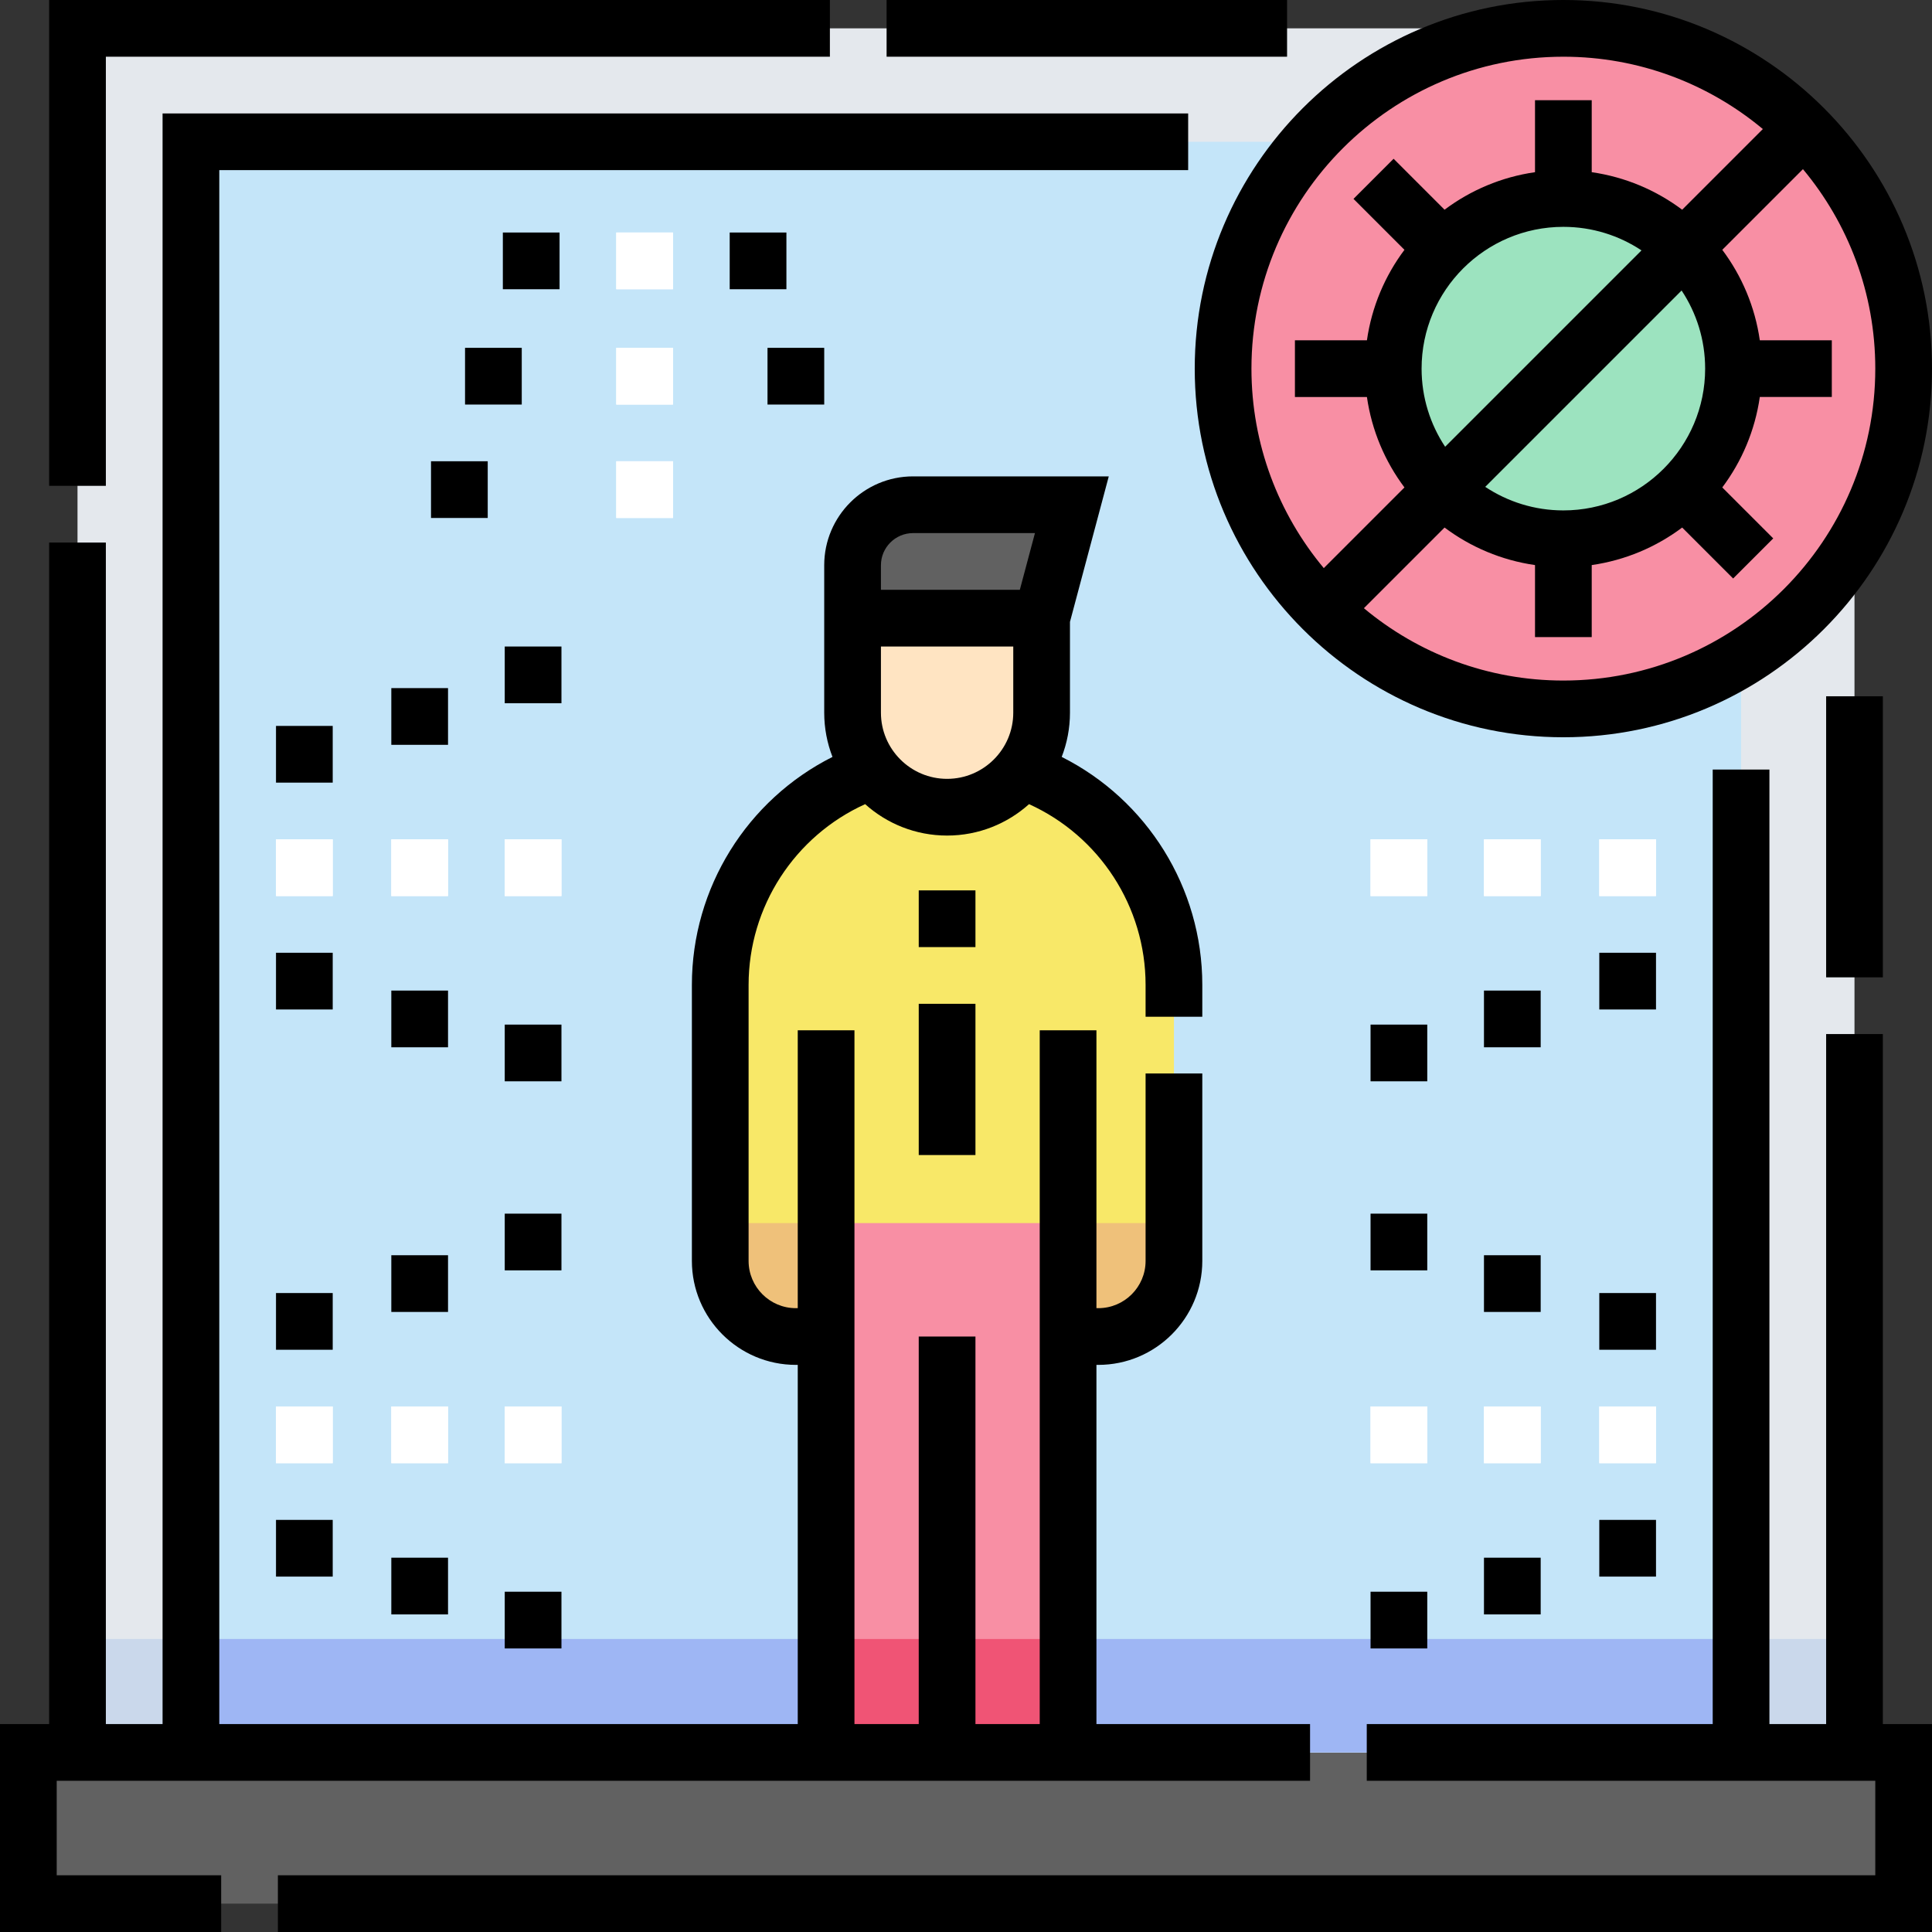 <svg id="Capa_1" enable-background="new 0 0 511 511" height="512" viewBox="0 0 511 511" width="512" xmlns="http://www.w3.org/2000/svg"><rect x="0" y="0" width="511" height="511" fill="#333333" stroke="none"/><g><g><path d="m7.5 463.5h496v40h-496z" fill="#616161"/><path d="m490.5 463.5h-470v-456h393l77 51z" fill="#e4e8ed"/><path d="m240.5 213.5h30v470h-30z" fill="#cad8eb" transform="matrix(0 1 -1 0 704 193)"/><path d="m42.5 45.5h426v410h-426z" fill="#c4e5f9" transform="matrix(0 1 -1 0 506 -5)"/><path d="m240.5 243.5h30v410h-30z" fill="#9eb6f4" transform="matrix(0 1 -1 0 704 193)"/><path d="m310.5 333.5v-73c0-33.137-26.863-60-60-60-33.137 0-60 26.863-60 60v73c0 11.046 8.954 20 20 20h80c11.046 0 20-8.954 20-20z" fill="#f8e868"/><g fill="#efc17a"><path d="m282.5 323.5v30h8c11.046 0 20-8.954 20-20v-10z"/><path d="m218.5 323.5h-28v10c0 11.046 8.954 20 20 20h8z"/></g><path d="m218.5 323.5h64v140h-64z" fill="#f88fa4"/><path d="m218.5 433.5h64v30h-64z" fill="#f05475"/><circle cx="413.5" cy="97.5" fill="#f88fa4" r="90"/><circle cx="413.5" cy="97.5" fill="#9ce3bf" r="45"/><path d="m250.5 213.5c-13.807 0-25-11.193-25-25v-25h50v25c0 13.807-11.193 25-25 25z" fill="#ffe4c2"/><path d="m275.5 163.5h-50v-14c0-8.837 7.163-16 16-16h42z" fill="#616161"/></g><g id="Outline_40_" fill="#fff"><path d="m73 372h15v15h-15z"/><path d="m103.5 372h15v15h-15z"/><path d="m133.5 372h15v15h-15z"/><path d="m73 222h15v15h-15z"/><path d="m103.5 222h15v15h-15z"/><path d="m133.5 222h15v15h-15z"/><path d="m163 61.5h15v15h-15z"/><path d="m163 92h15v15h-15z"/><path d="m163 122h15v15h-15z"/><path d="m423 372h15v15h-15z"/><path d="m392.5 372h15v15h-15z"/><path d="m362.5 372h15v15h-15z"/><path d="m423 222h15v15h-15z"/><path d="m392.5 222h15v15h-15z"/><path d="m362.5 222h15v15h-15z"/></g><g fill="#fff"><path d="m73 372h15v15h-15z"/><path d="m103.5 372h15v15h-15z"/><path d="m133.5 372h15v15h-15z"/><path d="m73 222h15v15h-15z"/><path d="m103.5 222h15v15h-15z"/><path d="m133.5 222h15v15h-15z"/><path d="m163 61.5h15v15h-15z"/><path d="m163 92h15v15h-15z"/><path d="m163 122h15v15h-15z"/><path d="m423 372h15v15h-15z"/><path d="m392.5 372h15v15h-15z"/><path d="m362.5 372h15v15h-15z"/><path d="m423 222h15v15h-15z"/><path d="m392.5 222h15v15h-15z"/><path d="m362.5 222h15v15h-15z"/></g><g id="Filled_40_"><path d="m15 471h331.5v-15h-56.5v-95h.5c15.164 0 27.5-12.337 27.5-27.5v-49.571h-15v49.571c0 6.893-5.607 12.5-12.5 12.5h-.5v-72.5-1h-15v1 87.5 95h-17v-102.5h-15v102.5h-17v-95-87.5-1h-15v1 72.5h-.5c-6.893 0-12.5-5.607-12.5-12.5v-73c0-20.72 12.211-39.372 30.825-47.809 5.755 5.162 13.353 8.309 21.675 8.309s15.919-3.147 21.675-8.309c18.614 8.437 30.825 27.089 30.825 47.809v8.429h15v-8.429c0-25.722-14.637-48.963-37.187-60.3 1.407-3.633 2.187-7.576 2.187-11.7v-24.017l10.262-38.483h-51.762c-12.958 0-23.5 10.542-23.5 23.5v6.5 15 17.5c0 4.124.78 8.067 2.187 11.7-22.55 11.337-37.187 34.578-37.187 60.3v73c0 15.163 12.336 27.5 27.5 27.5h.5v95h-153v-411h256.26v-15h-271.26v426h-15v-312.5h-15v312.5h-13v55h58.5v-15h-43.5zm218-321.5c0-4.687 3.813-8.5 8.5-8.5h32.238l-4 15h-36.738zm0 21.5h35v17.5c0 9.649-7.851 17.5-17.5 17.5s-17.5-7.851-17.5-17.5z"/><path d="m483 184.16h15v74.34h-15z"/><path d="m498 273.5h-15v182.5h-15v-252.46h-15v252.46h-91.5v15h134.5v25h-422.5v15h437.5v-55h-13z"/><path d="m28 15h191.5v-15h-206.5v128.5h15z"/><path d="m234.5 0h105.92v15h-105.92z"/><path d="m73 402h15v15h-15z"/><path d="m73 342h15v15h-15z"/><path d="m133.5 421h15v15h-15z"/><path d="m133.5 321h15v15h-15z"/><path d="m103.5 332h15v15h-15z"/><path d="m103.5 412h15v15h-15z"/><path d="m73 252h15v15h-15z"/><path d="m73 192h15v15h-15z"/><path d="m133.5 271h15v15h-15z"/><path d="m133.5 171h15v15h-15z"/><path d="m103.5 182h15v15h-15z"/><path d="m103.5 262h15v15h-15z"/><path d="m243 235.5h15v15h-15z"/><path d="m243 265.5h15v40h-15z"/><path d="m133 61.5h15v15h-15z"/><path d="m193 61.5h15v15h-15z"/><path d="m114 122h15v15h-15z"/><path d="m203 92h15v15h-15z"/><path d="m123 92h15v15h-15z"/><path d="m423 402h15v15h-15z"/><path d="m423 342h15v15h-15z"/><path d="m362.5 421h15v15h-15z"/><path d="m362.5 321h15v15h-15z"/><path d="m392.5 332h15v15h-15z"/><path d="m392.5 412h15v15h-15z"/><path d="m423 252h15v15h-15z"/><path d="m362.5 271h15v15h-15z"/><path d="m392.5 262h15v15h-15z"/><path d="m413.5 195c53.762 0 97.5-43.738 97.5-97.5s-43.738-97.5-97.5-97.5-97.5 43.738-97.5 97.5 43.738 97.5 97.5 97.5zm82.5-97.5c0 45.49-37.009 82.5-82.5 82.5-20.05 0-38.447-7.197-52.76-19.133l21.336-21.336c6.871 5.15 15.043 8.648 23.924 9.925v19.044h15v-19.044c8.881-1.276 17.053-4.775 23.924-9.925l13.478 13.478 10.606-10.607-13.477-13.477c5.15-6.871 8.649-15.043 9.925-23.924h19.044v-15.001h-19.044c-1.276-8.881-4.775-17.053-9.925-23.924l21.336-21.336c11.937 14.313 19.133 32.71 19.133 52.76zm-113.771 20.665c-3.932-5.93-6.229-13.033-6.229-20.665 0-20.678 16.822-37.5 37.5-37.5 7.632 0 14.735 2.297 20.665 6.229zm62.542-41.33c3.932 5.93 6.229 13.033 6.229 20.665 0 20.678-16.822 37.5-37.5 37.5-7.632 0-14.735-2.297-20.665-6.229zm-31.271-61.835c20.05 0 38.447 7.197 52.76 19.133l-21.336 21.336c-6.871-5.15-15.043-8.648-23.924-9.925v-19.044h-15v19.044c-8.881 1.276-17.053 4.775-23.924 9.925l-13.477-13.477-10.607 10.608 13.477 13.477c-5.15 6.871-8.648 15.043-9.925 23.924h-19.044v15h19.044c1.276 8.881 4.775 17.053 9.925 23.924l-21.336 21.336c-11.937-14.314-19.133-32.711-19.133-52.761 0-45.49 37.009-82.5 82.5-82.5z"/></g></g></svg>